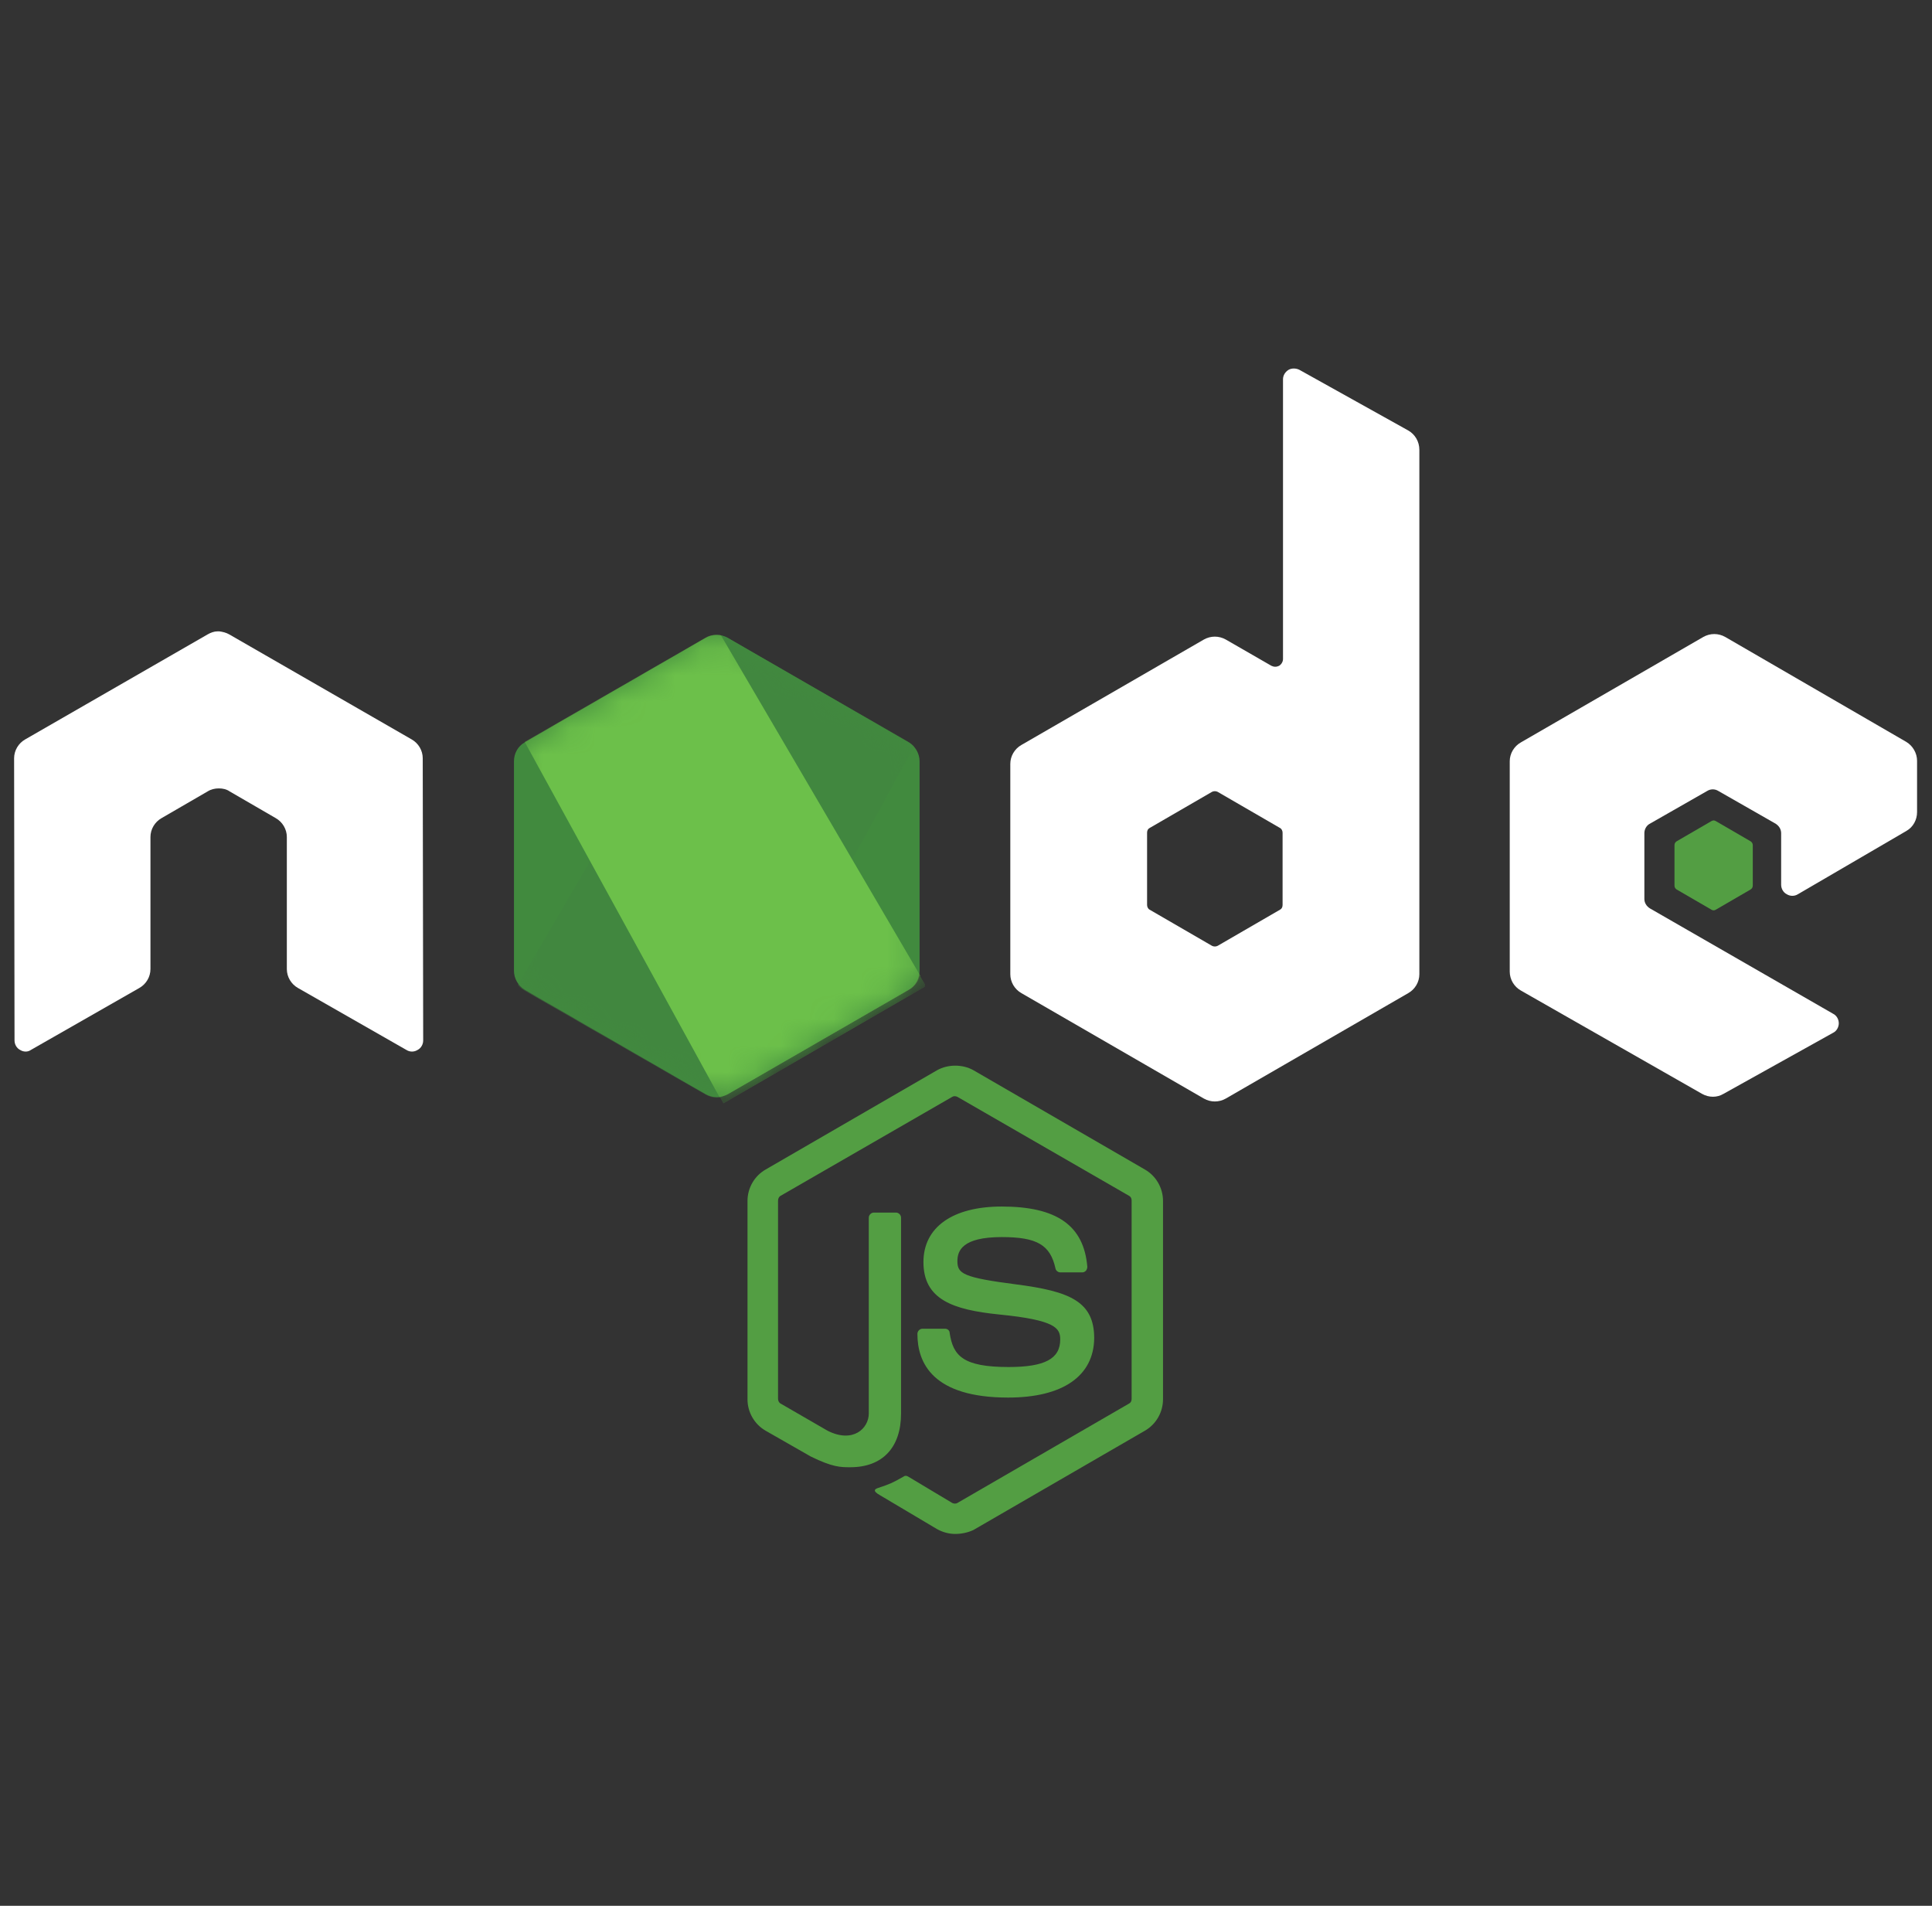 <svg width="73" height="72" viewBox="0 0 73 72" fill="none" xmlns="http://www.w3.org/2000/svg">
<rect x="0" y="0" width="73" height="72" fill="#333333" stroke="none"/>
<g clip-path="url(#clip0_1_13031)">
<path d="M36.094 57.951C35.85 57.951 35.623 57.886 35.412 57.772L33.25 56.488C32.925 56.309 33.087 56.244 33.185 56.212C33.624 56.065 33.705 56.033 34.16 55.773C34.209 55.74 34.274 55.757 34.323 55.789L35.98 56.781C36.045 56.813 36.127 56.813 36.175 56.781L42.66 53.026C42.725 52.994 42.758 52.929 42.758 52.847V45.355C42.758 45.273 42.725 45.209 42.66 45.176L36.175 41.438C36.111 41.405 36.029 41.405 35.98 41.438L29.496 45.176C29.431 45.209 29.398 45.29 29.398 45.355V52.847C29.398 52.912 29.431 52.994 29.496 53.026L31.267 54.05C32.226 54.538 32.827 53.969 32.827 53.4V46.005C32.827 45.907 32.909 45.81 33.023 45.81H33.851C33.949 45.81 34.046 45.891 34.046 46.005V53.4C34.046 54.684 33.347 55.431 32.129 55.431C31.755 55.431 31.462 55.431 30.633 55.025L28.927 54.05C28.504 53.806 28.244 53.351 28.244 52.864V45.371C28.244 44.883 28.504 44.428 28.927 44.185L35.412 40.43C35.818 40.203 36.371 40.203 36.777 40.43L43.262 44.185C43.684 44.428 43.944 44.883 43.944 45.371V52.864C43.944 53.351 43.684 53.806 43.262 54.05L36.777 57.804C36.566 57.902 36.322 57.951 36.094 57.951ZM38.093 52.799C35.249 52.799 34.664 51.498 34.664 50.393C34.664 50.296 34.745 50.198 34.859 50.198H35.704C35.802 50.198 35.883 50.263 35.883 50.361C36.013 51.222 36.387 51.645 38.11 51.645C39.475 51.645 40.06 51.336 40.06 50.604C40.06 50.182 39.897 49.873 37.768 49.662C35.997 49.483 34.892 49.093 34.892 47.679C34.892 46.362 35.997 45.582 37.85 45.582C39.93 45.582 40.954 46.297 41.084 47.858C41.084 47.907 41.068 47.955 41.035 48.004C41.003 48.036 40.954 48.069 40.905 48.069H40.06C39.979 48.069 39.897 48.004 39.881 47.923C39.686 47.029 39.182 46.736 37.85 46.736C36.354 46.736 36.175 47.256 36.175 47.646C36.175 48.118 36.387 48.264 38.402 48.524C40.401 48.784 41.344 49.158 41.344 50.556C41.328 51.986 40.157 52.799 38.093 52.799Z" fill="#539E43"/>
<path d="M15.973 28.647C15.973 28.354 15.811 28.078 15.551 27.932L8.66 23.966C8.546 23.901 8.416 23.869 8.286 23.852H8.221C8.091 23.852 7.961 23.901 7.847 23.966L0.956 27.932C0.696 28.078 0.533 28.354 0.533 28.647L0.549 39.309C0.549 39.455 0.631 39.601 0.761 39.666C0.891 39.748 1.053 39.748 1.167 39.666L5.263 37.326C5.523 37.18 5.685 36.903 5.685 36.611V31.621C5.685 31.329 5.848 31.052 6.108 30.906L7.847 29.898C7.977 29.817 8.123 29.785 8.27 29.785C8.416 29.785 8.562 29.817 8.676 29.898L10.415 30.906C10.675 31.052 10.838 31.329 10.838 31.621V36.611C10.838 36.903 11 37.18 11.26 37.326L15.356 39.666C15.486 39.748 15.648 39.748 15.778 39.666C15.908 39.601 15.99 39.455 15.99 39.309L15.973 28.647Z" fill="white"/>
<path d="M49.096 13.971C48.966 13.906 48.803 13.906 48.689 13.971C48.559 14.052 48.478 14.182 48.478 14.328V24.892C48.478 24.99 48.429 25.088 48.332 25.153C48.234 25.201 48.137 25.201 48.039 25.153L46.316 24.161C46.056 24.015 45.748 24.015 45.488 24.161L38.596 28.143C38.336 28.289 38.174 28.566 38.174 28.858V36.806C38.174 37.098 38.336 37.375 38.596 37.521L45.488 41.503C45.748 41.649 46.056 41.649 46.316 41.503L53.208 37.521C53.468 37.375 53.63 37.098 53.63 36.806V16.994C53.63 16.685 53.468 16.409 53.208 16.262L49.096 13.971ZM48.462 34.189C48.462 34.27 48.429 34.335 48.364 34.368L46.008 35.733C45.943 35.766 45.861 35.766 45.796 35.733L43.44 34.368C43.375 34.335 43.342 34.254 43.342 34.189V31.459C43.342 31.377 43.375 31.312 43.44 31.28L45.796 29.915C45.861 29.882 45.943 29.882 46.008 29.915L48.364 31.28C48.429 31.312 48.462 31.394 48.462 31.459V34.189Z" fill="white"/>
<path d="M72.03 31.394C72.29 31.247 72.436 30.971 72.436 30.679V28.744C72.436 28.452 72.274 28.176 72.03 28.029L65.188 24.064C64.927 23.917 64.619 23.917 64.359 24.064L57.468 28.046C57.208 28.192 57.045 28.468 57.045 28.761V36.708C57.045 37.001 57.208 37.277 57.468 37.423L64.31 41.324C64.57 41.471 64.879 41.471 65.123 41.324L69.267 39.016C69.397 38.951 69.478 38.805 69.478 38.659C69.478 38.512 69.397 38.366 69.267 38.301L62.343 34.319C62.213 34.238 62.132 34.108 62.132 33.962V31.475C62.132 31.329 62.213 31.182 62.343 31.117L64.505 29.882C64.635 29.801 64.797 29.801 64.927 29.882L67.089 31.117C67.219 31.199 67.3 31.329 67.3 31.475V33.425C67.3 33.572 67.382 33.718 67.512 33.783C67.642 33.864 67.804 33.864 67.934 33.783L72.03 31.394Z" fill="white"/>
<path d="M64.667 31.02C64.716 30.987 64.781 30.987 64.83 31.02L66.146 31.784C66.195 31.816 66.228 31.865 66.228 31.93V33.458C66.228 33.523 66.195 33.572 66.146 33.604L64.83 34.368C64.781 34.4 64.716 34.4 64.667 34.368L63.351 33.604C63.302 33.572 63.27 33.523 63.27 33.458V31.93C63.27 31.865 63.302 31.816 63.351 31.784L64.667 31.02Z" fill="#539E43"/>
<path d="M27.498 24.096C27.238 23.95 26.929 23.95 26.669 24.096L19.826 28.046C19.566 28.192 19.42 28.468 19.42 28.761V36.676C19.42 36.968 19.582 37.245 19.826 37.391L26.669 41.34C26.929 41.487 27.238 41.487 27.498 41.34L34.34 37.391C34.6 37.245 34.746 36.968 34.746 36.676V28.761C34.746 28.468 34.584 28.192 34.34 28.046L27.498 24.096Z" fill="url(#paint0_linear_1_13031)"/>
<mask id="mask0_1_13031" style="mask-type:luminance" maskUnits="userSpaceOnUse" x="19" y="23" width="16" height="19">
<path d="M27.498 24.096C27.238 23.95 26.929 23.95 26.669 24.096L19.826 28.046C19.566 28.192 19.42 28.468 19.42 28.761V36.676C19.42 36.968 19.582 37.245 19.826 37.391L26.669 41.34C26.929 41.487 27.238 41.487 27.498 41.34L34.34 37.391C34.6 37.245 34.746 36.968 34.746 36.676V28.761C34.746 28.468 34.584 28.192 34.34 28.046L27.498 24.096Z" fill="white"/>
</mask>
<g mask="url(#mask0_1_13031)">
<path d="M34.356 28.046L27.482 24.096C27.416 24.064 27.335 24.031 27.27 24.015L19.566 37.212C19.631 37.293 19.713 37.358 19.794 37.407L26.669 41.357C26.864 41.47 27.091 41.503 27.303 41.438L34.535 28.208C34.486 28.143 34.422 28.094 34.356 28.046Z" fill="url(#paint1_linear_1_13031)"/>
</g>
<mask id="mask1_1_13031" style="mask-type:luminance" maskUnits="userSpaceOnUse" x="19" y="23" width="16" height="19">
<path d="M27.498 24.096C27.238 23.95 26.929 23.95 26.669 24.096L19.826 28.046C19.566 28.192 19.42 28.468 19.42 28.761V36.676C19.42 36.968 19.582 37.245 19.826 37.391L26.669 41.34C26.929 41.487 27.238 41.487 27.498 41.34L34.34 37.391C34.6 37.245 34.746 36.968 34.746 36.676V28.761C34.746 28.468 34.584 28.192 34.34 28.046L27.498 24.096Z" fill="white"/>
</mask>
<g mask="url(#mask1_1_13031)">
<path fill-rule="evenodd" clip-rule="evenodd" d="M34.372 37.391C34.568 37.277 34.714 37.082 34.779 36.871L27.238 23.999C27.042 23.966 26.831 23.982 26.652 24.096L19.826 28.029L27.189 41.454C27.286 41.438 27.4 41.405 27.497 41.357L34.372 37.391Z" fill="url(#paint2_linear_1_13031)"/>
<path fill-rule="evenodd" clip-rule="evenodd" d="M34.373 37.391L27.514 41.34C27.416 41.389 27.319 41.422 27.205 41.438L27.335 41.682L34.941 37.277V37.18L34.746 36.855C34.714 37.082 34.568 37.277 34.373 37.391Z" fill="url(#paint3_linear_1_13031)"/>
<path fill-rule="evenodd" clip-rule="evenodd" d="M34.373 37.391L27.514 41.34C27.416 41.389 27.319 41.422 27.205 41.438L27.335 41.682L34.941 37.277V37.18L34.746 36.855C34.714 37.082 34.568 37.277 34.373 37.391Z" fill="url(#paint4_linear_1_13031)"/>
</g>
</g>
<defs>
<linearGradient id="paint0_linear_1_13031" x1="1064.5" y1="329.37" x2="314.479" y2="1507.83" gradientUnits="userSpaceOnUse">
<stop stop-color="#41873F"/>
<stop offset="0.329" stop-color="#418B3D"/>
<stop offset="0.635" stop-color="#419637"/>
<stop offset="0.932" stop-color="#3FA92D"/>
<stop offset="1" stop-color="#3FAE2A"/>
</linearGradient>
<linearGradient id="paint1_linear_1_13031" x1="667.367" y1="987.05" x2="2545.69" y2="-33.437" gradientUnits="userSpaceOnUse">
<stop offset="0.138" stop-color="#41873F"/>
<stop offset="0.403" stop-color="#54A044"/>
<stop offset="0.714" stop-color="#66B848"/>
<stop offset="0.908" stop-color="#6CC04A"/>
</linearGradient>
<linearGradient id="paint2_linear_1_13031" x1="-45.798" y1="897.451" x2="1537.5" y2="897.451" gradientUnits="userSpaceOnUse">
<stop offset="0.092" stop-color="#6CC04A"/>
<stop offset="0.286" stop-color="#66B848"/>
<stop offset="0.597" stop-color="#54A044"/>
<stop offset="0.862" stop-color="#41873F"/>
</linearGradient>
<linearGradient id="paint3_linear_1_13031" x1="-776.297" y1="279.539" x2="807.004" y2="279.539" gradientUnits="userSpaceOnUse">
<stop offset="0.092" stop-color="#6CC04A"/>
<stop offset="0.286" stop-color="#66B848"/>
<stop offset="0.597" stop-color="#54A044"/>
<stop offset="0.862" stop-color="#41873F"/>
</linearGradient>
<linearGradient id="paint4_linear_1_13031" x1="1037.67" y1="-981.996" x2="636.561" y2="1119.82" gradientUnits="userSpaceOnUse">
<stop stop-color="#41873F"/>
<stop offset="0.329" stop-color="#418B3D"/>
<stop offset="0.635" stop-color="#419637"/>
<stop offset="0.932" stop-color="#3FA92D"/>
<stop offset="1" stop-color="#3FAE2A"/>
</linearGradient>
<clipPath id="clip0_1_13031">
<rect width="72" height="72" fill="white" transform="translate(0.5)"/>
</clipPath>
</defs>
</svg>
